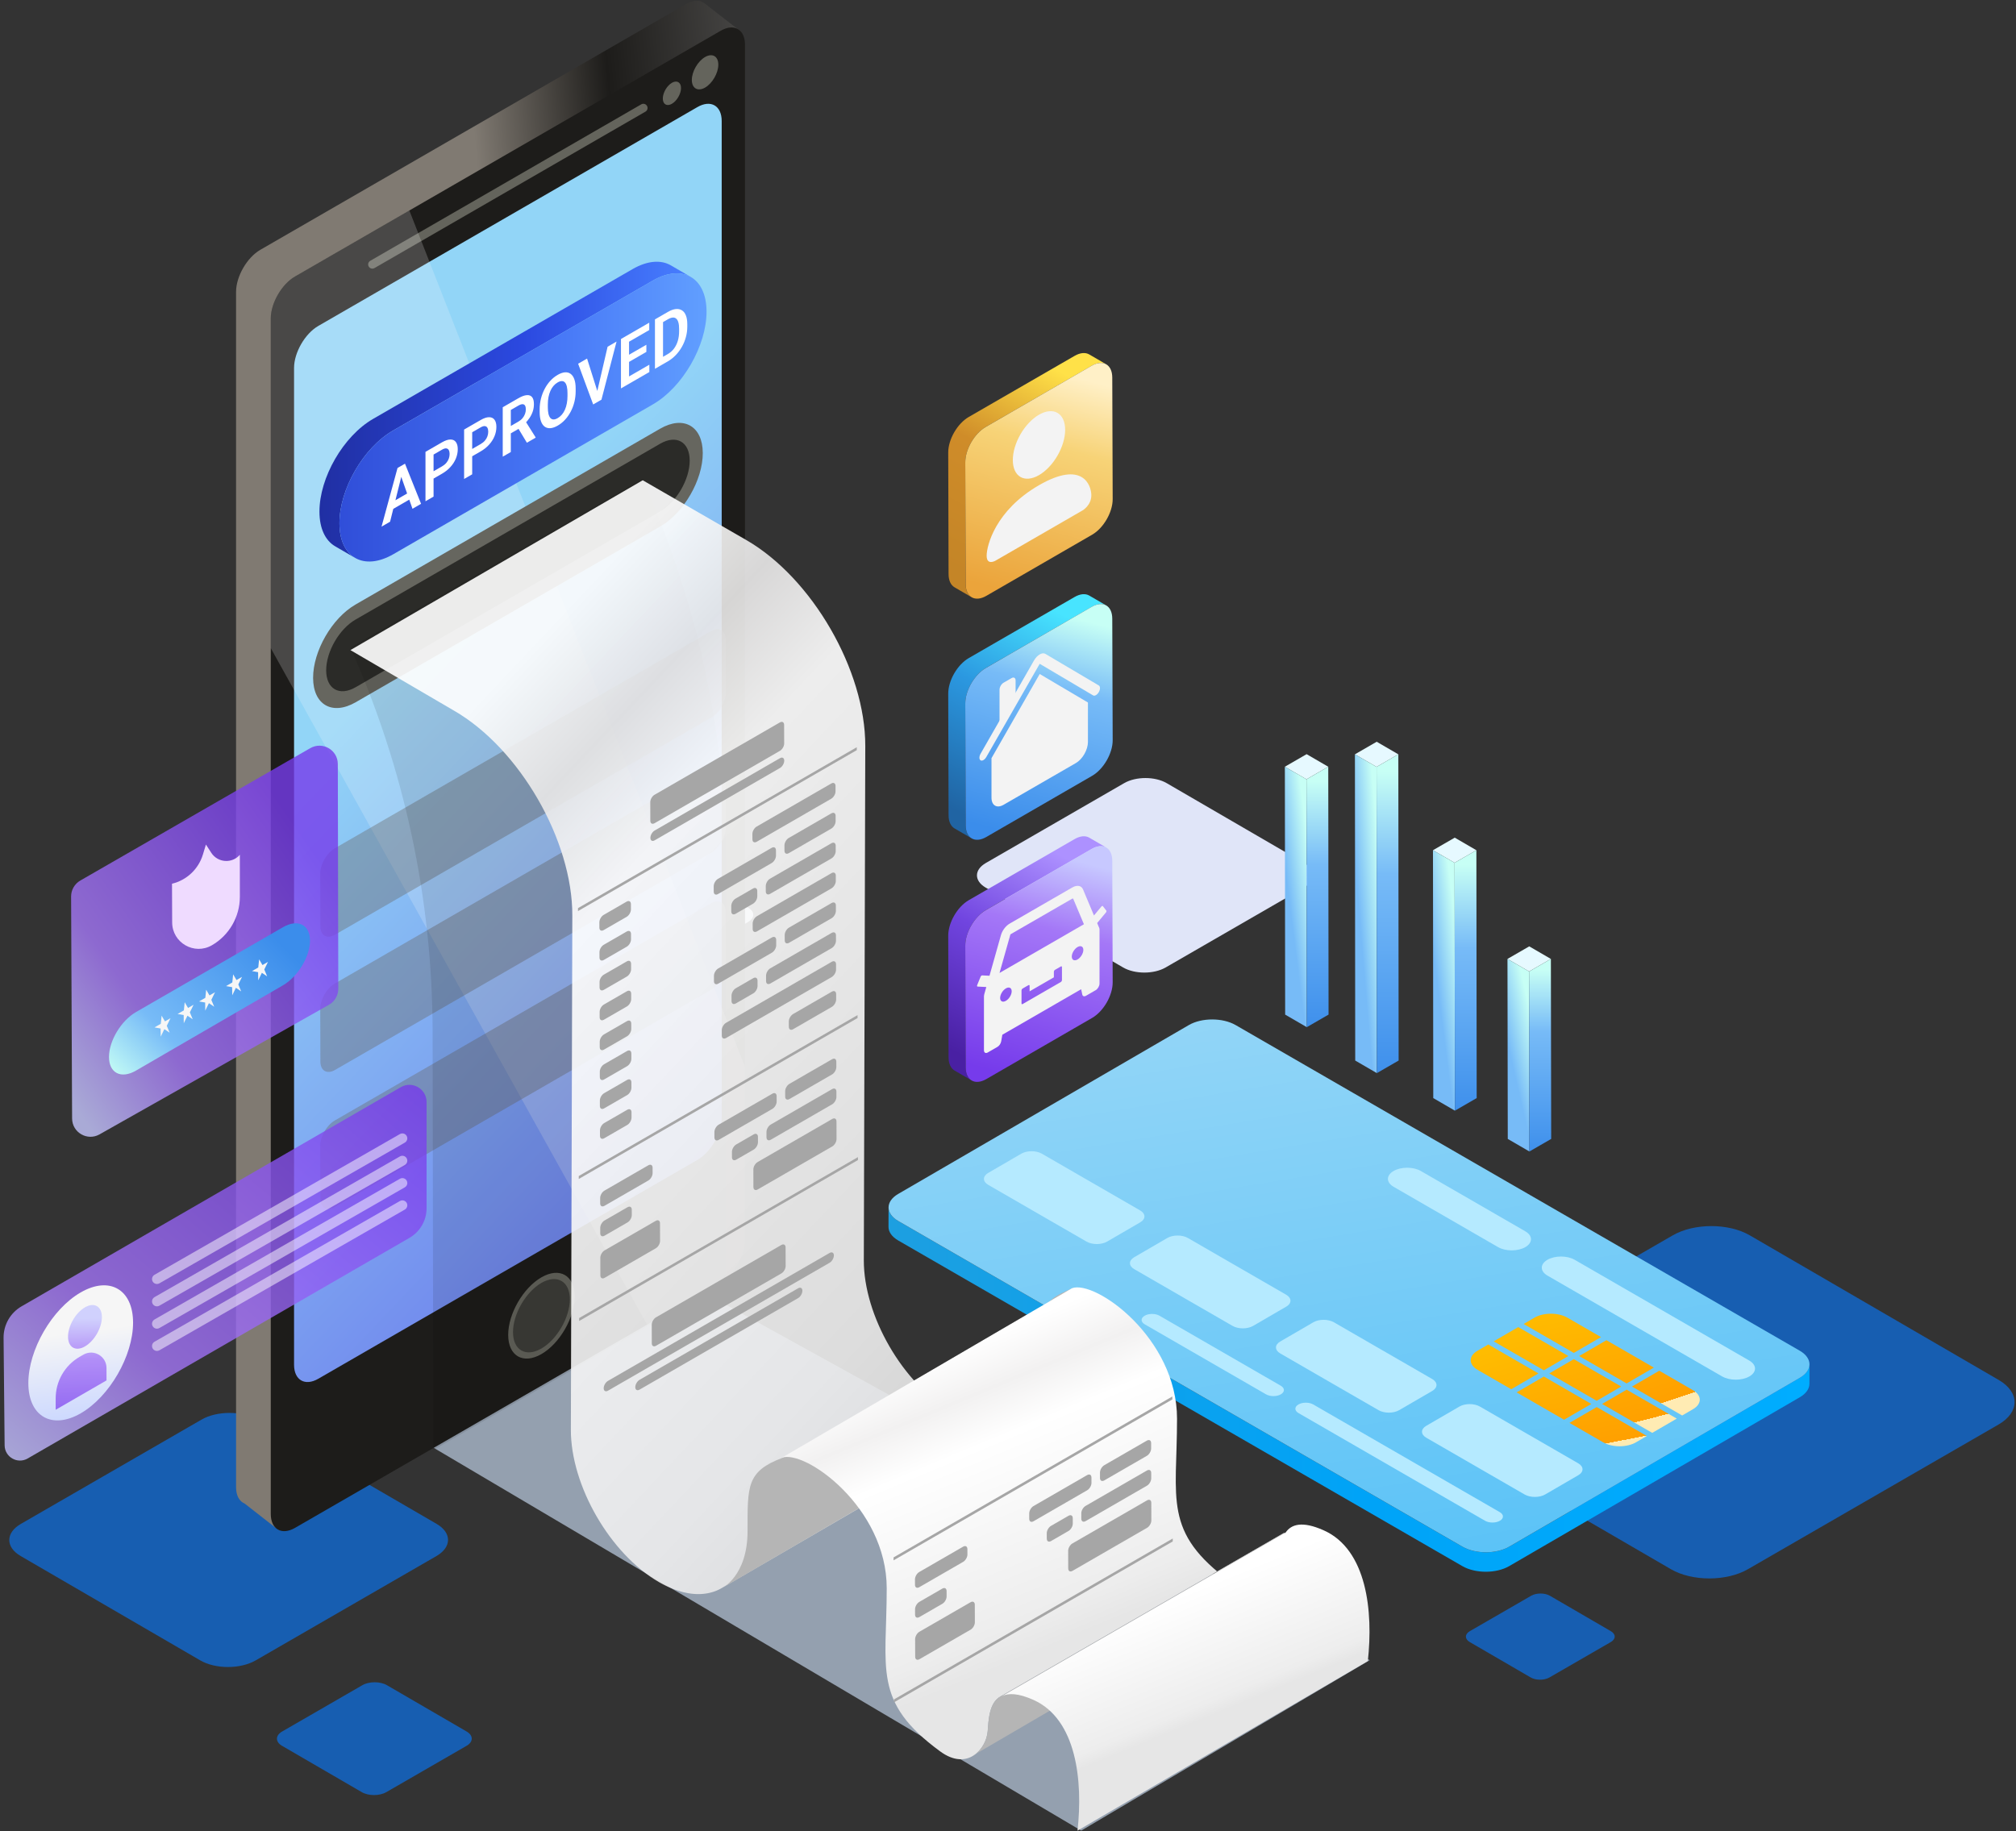 <svg width="503" height="457" viewBox="0 0 503 457" fill="none" xmlns="http://www.w3.org/2000/svg">
<rect x="0" y="0" width="503" height="457" fill="#333333" stroke="none"/>
<path d="M354.847 344.372C349.528 347.443 349.499 352.424 354.786 355.497L416.903 391.595C422.19 394.667 430.787 394.667 436.107 391.595L498.629 355.498C503.951 352.425 503.981 347.445 498.694 344.373L436.577 308.275C431.291 305.203 422.691 305.203 417.37 308.275L354.847 344.372Z" fill="#175EB1"/>
<path d="M5.206 380.288C1.369 382.502 1.349 386.095 5.161 388.31L49.956 414.342C53.769 416.558 59.969 416.557 63.805 414.342L108.893 388.311C112.731 386.095 112.753 382.504 108.94 380.288L64.145 354.256C60.332 352.04 54.131 352.04 50.293 354.256L5.206 380.288Z" fill="#175EB1"/>
<path d="M259.097 310.077C256.129 311.791 256.113 314.571 259.063 316.285L293.724 336.428C296.674 338.142 301.471 338.141 304.439 336.428L339.327 316.285C342.296 314.571 342.313 311.792 339.363 310.077L304.702 289.935C301.752 288.221 296.954 288.221 293.984 289.935L259.097 310.077Z" fill="#E0E5F8"/>
<path d="M366.729 407.055C365.428 407.806 365.421 409.024 366.714 409.775L381.906 418.604C383.199 419.355 385.302 419.355 386.603 418.604L401.894 409.775C403.195 409.024 403.202 407.806 401.909 407.055L386.718 398.226C385.425 397.475 383.322 397.475 382.02 398.226L366.729 407.055Z" fill="#175EB1"/>
<path d="M245.968 215.362C243.031 217.057 243.016 219.808 245.934 221.504L280.228 241.433C283.146 243.129 287.894 243.128 290.83 241.433L325.348 221.504C328.286 219.808 328.303 217.058 325.384 215.362L291.09 195.433C288.172 193.737 283.424 193.737 280.486 195.433L245.968 215.362Z" fill="#E0E5F8"/>
<path d="M70.383 432.103C68.679 433.086 68.67 434.681 70.363 435.664L90.25 447.221C91.943 448.205 94.696 448.204 96.399 447.221L116.416 435.664C118.12 434.681 118.129 433.086 116.437 432.103L96.55 420.546C94.857 419.562 92.104 419.562 90.4 420.546L70.383 432.103Z" fill="#175EB1"/>
<path d="M140.634 226.514C138.931 227.497 138.922 229.092 140.615 230.076L160.502 241.633C162.194 242.616 164.947 242.616 166.65 241.633L186.668 230.076C188.371 229.092 188.381 227.498 186.688 226.514L166.801 214.957C165.109 213.974 162.355 213.974 160.652 214.957L140.634 226.514Z" fill="#E0E5F8"/>
<path d="M449.077 343.826L376.555 385.971C373.343 387.838 368.117 387.838 364.884 385.971L224.135 304.71C222.508 303.771 221.695 302.537 221.699 301.306L221.685 306.163C221.681 307.394 222.494 308.627 224.121 309.566L364.87 390.827C368.103 392.694 373.329 392.694 376.542 390.827L449.063 348.682C450.659 347.755 451.458 346.541 451.462 345.326L451.475 340.469C451.472 341.685 450.673 342.899 449.077 343.826Z" fill="url(#paint0_linear_13_2632)"/>
<path d="M449.039 337.065C452.272 338.932 452.291 341.958 449.077 343.826L376.555 385.971C373.343 387.838 368.116 387.838 364.883 385.971L224.135 304.71C220.902 302.843 220.885 299.816 224.097 297.949L296.618 255.804C299.832 253.937 305.057 253.937 308.29 255.804L449.039 337.065Z" fill="url(#paint1_linear_13_2632)"/>
<path d="M436.464 339.537C438.351 340.627 438.359 342.393 436.485 343.483C434.61 344.572 431.561 344.573 429.674 343.483L386.104 318.329C384.216 317.239 384.208 315.472 386.082 314.383C387.957 313.293 391.006 313.293 392.895 314.383L436.464 339.537Z" fill="#B5EAFF"/>
<path d="M319.565 345.811C320.591 346.402 320.596 347.362 319.579 347.953C318.56 348.545 316.904 348.545 315.878 347.953L285.609 330.477C284.585 329.886 284.58 328.927 285.598 328.335C286.616 327.743 288.272 327.743 289.296 328.335L319.565 345.811Z" fill="#B5EAFF"/>
<path d="M357.339 344.134C358.76 344.954 358.769 346.285 357.356 347.107L349.09 351.91C347.677 352.732 345.379 352.731 343.958 351.91L319.434 337.751C318.013 336.931 318.004 335.6 319.418 334.779L327.683 329.975C329.097 329.154 331.394 329.155 332.815 329.975L357.339 344.134Z" fill="#B5EAFF"/>
<path d="M393.775 365.168C395.196 365.989 395.203 367.319 393.79 368.14L385.524 372.944C384.111 373.765 381.815 373.765 380.394 372.945L355.87 358.786C354.447 357.965 354.44 356.634 355.853 355.813L364.119 351.01C365.532 350.188 367.828 350.188 369.251 351.01L393.775 365.168Z" fill="#B5EAFF"/>
<path d="M374.219 377.365C375.243 377.956 375.248 378.915 374.231 379.506C373.212 380.098 371.556 380.098 370.532 379.507L323.972 352.625C322.948 352.034 322.942 351.074 323.961 350.483C324.979 349.891 326.634 349.891 327.659 350.483L374.219 377.365Z" fill="#B5EAFF"/>
<path d="M320.904 323.098C322.326 323.92 322.334 325.25 320.92 326.071L312.655 330.875C311.242 331.696 308.945 331.696 307.523 330.875L282.999 316.716C281.578 315.895 281.57 314.565 282.984 313.744L291.249 308.94C292.662 308.119 294.959 308.119 296.38 308.939L320.904 323.098Z" fill="#B5EAFF"/>
<path d="M380.564 307.268C382.451 308.357 382.46 310.123 380.585 311.213C378.711 312.302 375.661 312.303 373.774 311.214L347.717 296.169C345.83 295.08 345.821 293.313 347.696 292.224C349.57 291.135 352.62 291.134 354.507 292.223L380.564 307.268Z" fill="#B5EAFF"/>
<path d="M418.361 354.013L412.239 357.57L399.731 350.349L405.853 346.791L418.361 354.013Z" fill="url(#paint2_linear_13_2632)"/>
<path d="M391.314 338.397L385.192 341.955L372.682 334.733L378.804 331.175L391.314 338.397Z" fill="url(#paint3_linear_13_2632)"/>
<path d="M383.852 342.737L377.057 346.685L368.661 341.838C366.388 340.525 366.376 338.4 368.634 337.087L371.342 335.514L383.852 342.737Z" fill="url(#paint4_linear_13_2632)"/>
<path d="M404.502 346.011L398.379 349.569L386.545 342.737L392.667 339.179L404.502 346.011Z" fill="url(#paint5_linear_13_2632)"/>
<path d="M422.387 346.909C424.66 348.221 424.672 350.347 422.415 351.659L419.706 353.233L407.198 346.011L413.993 342.062L422.387 346.909Z" fill="url(#paint6_linear_13_2632)"/>
<path d="M397.037 350.35L390.242 354.298L378.407 347.466L385.202 343.517L397.037 350.35Z" fill="url(#paint7_linear_13_2632)"/>
<path d="M410.896 358.352L408.189 359.925C405.931 361.238 402.261 361.238 399.987 359.925L391.593 355.079L398.388 351.13L410.896 358.352Z" fill="url(#paint8_linear_13_2632)"/>
<path d="M412.639 341.282L405.844 345.231L394.009 338.398L400.804 334.449L412.639 341.282Z" fill="url(#paint9_linear_13_2632)"/>
<path d="M399.457 333.669L392.662 337.617L380.152 330.395L382.861 328.82C385.117 327.509 388.788 327.509 391.061 328.821L399.457 333.669Z" fill="url(#paint10_linear_13_2632)"/>
<path d="M284.474 302.062C285.894 302.883 285.902 304.213 284.489 305.034L276.223 309.838C274.81 310.659 272.514 310.659 271.093 309.839L246.569 295.68C245.146 294.859 245.139 293.528 246.552 292.707L254.817 287.903C256.23 287.082 258.527 287.082 259.949 287.903L284.474 302.062Z" fill="#B5EAFF"/>
<path d="M338.056 188.24L343.454 191.377L348.887 188.24L343.489 185.103L338.056 188.24Z" fill="#E6F9FF"/>
<path d="M338.057 188.241L338.132 264.657L343.53 267.794L343.455 191.378L338.057 188.241Z" fill="url(#paint11_linear_13_2632)"/>
<path d="M343.457 191.378L343.531 267.794L348.964 264.657L348.89 188.241L343.457 191.378Z" fill="url(#paint12_linear_13_2632)"/>
<path d="M357.53 212.172L362.928 215.309L368.361 212.172L362.963 209.036L357.53 212.172Z" fill="#E6F9FF"/>
<path d="M357.532 212.174L357.606 274.028L363.004 277.165L362.93 215.311L357.532 212.174Z" fill="url(#paint13_linear_13_2632)"/>
<path d="M362.931 215.311L363.005 277.165L368.438 274.028L368.364 212.174L362.931 215.311Z" fill="url(#paint14_linear_13_2632)"/>
<path d="M320.572 191.338L325.97 194.475L331.403 191.338L326.005 188.201L320.572 191.338Z" fill="#E6F9FF"/>
<path d="M320.577 191.339L320.651 253.193L326.049 256.33L325.974 194.476L320.577 191.339Z" fill="url(#paint15_linear_13_2632)"/>
<path d="M325.973 194.476L326.048 256.33L331.48 253.193L331.406 191.339L325.973 194.476Z" fill="url(#paint16_linear_13_2632)"/>
<path d="M376.119 239.3L381.517 242.437L386.95 239.3L381.552 236.164L376.119 239.3Z" fill="#E6F9FF"/>
<path d="M376.121 239.302L376.195 284.218L381.593 287.354L381.518 242.439L376.121 239.302Z" fill="url(#paint17_linear_13_2632)"/>
<path d="M381.52 242.439L381.594 287.354L387.027 284.218L386.953 239.302L381.52 242.439Z" fill="url(#paint18_linear_13_2632)"/>
<path d="M107.951 361.153L269.766 456.835L341.741 414.294L173.425 321.348L107.951 361.153Z" fill="#94A0AF"/>
<path d="M64.959 62.336L171.164 1.018C173.041 -0.066 174.726 -0.039 175.839 0.879L184.804 7.835L177.222 32.236V302.816C177.222 306.664 174.496 311.386 171.164 313.309L72.128 370.485L68.778 381.267L61.033 375.206C59.731 374.672 58.9 373.247 58.9 371.126V72.829C58.901 68.981 61.627 64.26 64.959 62.336Z" fill="url(#paint19_linear_13_2632)"/>
<path d="M67.556 79.488V377.781C67.556 381.629 70.277 383.203 73.614 381.279L140.176 342.853L153.125 335.375L161.464 330.562L179.82 319.963C183.15 318.04 185.878 313.318 185.878 309.47V11.17C185.878 7.323 183.15 5.749 179.82 7.673L102.135 52.527L73.614 68.995C70.277 70.918 67.556 75.64 67.556 79.488Z" fill="#1D1C1A"/>
<path d="M174.01 26.722C177.342 24.799 180.068 26.373 180.068 30.22V278.965C180.068 282.812 177.342 287.534 174.01 289.458L79.425 344.064C76.093 345.988 73.367 344.414 73.367 340.566V91.825C73.367 87.977 76.093 83.256 79.425 81.332L174.01 26.722Z" fill="url(#paint20_linear_13_2632)"/>
<path d="M143.383 323.547C143.383 318.28 139.65 316.125 135.089 318.758C130.528 321.39 126.795 327.854 126.795 333.121C126.795 338.389 130.527 340.544 135.089 337.911C139.651 335.278 143.383 328.814 143.383 323.547Z" fill="#64645C"/>
<path d="M142.176 324.244C142.176 319.742 138.986 317.899 135.086 320.15C131.187 322.4 127.996 327.926 127.996 332.429C127.996 336.932 131.187 338.774 135.086 336.523C138.985 334.272 142.176 328.747 142.176 324.244Z" fill="#3D3D39"/>
<path d="M165.378 24.589C165.378 25.746 166.036 26.356 166.944 26.174C167.165 26.13 167.4 26.039 167.645 25.9C168.893 25.18 169.917 23.412 169.917 21.971C169.917 20.531 168.894 19.945 167.645 20.66C167.285 20.872 166.939 21.17 166.637 21.525C165.892 22.384 165.378 23.571 165.378 24.589Z" fill="#64645C"/>
<path d="M179.223 16.137C179.223 14.039 177.737 13.18 175.92 14.229C174.103 15.277 172.616 17.852 172.616 19.95C172.616 22.048 174.103 22.907 175.92 21.858C177.737 20.81 179.223 18.234 179.223 16.137Z" fill="#64645C"/>
<path d="M92.908 67.039C93.086 67.039 93.266 66.993 93.432 66.898L161.044 27.859C161.546 27.57 161.718 26.928 161.428 26.426C161.138 25.924 160.497 25.753 159.995 26.042L92.383 65.081C91.881 65.371 91.709 66.013 91.999 66.514C92.193 66.851 92.545 67.039 92.908 67.039Z" fill="#64645C"/>
<path opacity="0.2" d="M67.557 79.485V161.731L161.463 330.559L179.82 319.961C183.15 318.037 185.878 313.315 185.878 309.468V266.229L102.135 52.525L73.614 68.992C70.278 70.916 67.557 75.638 67.557 79.485Z" fill="url(#paint21_linear_13_2632)"/>
<g opacity="0.4">
<path d="M83.546 211.687C81.529 212.852 79.898 215.675 79.905 217.995L79.942 231.158C79.949 233.477 81.59 234.412 83.608 233.247L177.442 179.072C179.46 177.906 181.09 175.082 181.083 172.764L181.046 159.601C181.039 157.282 179.399 156.347 177.38 157.512L83.546 211.687Z" fill="#686868"/>
</g>
<g opacity="0.4">
<path d="M83.546 245.437C81.529 246.602 79.898 249.425 79.905 251.745L79.942 264.908C79.949 267.226 81.59 268.162 83.608 266.997L177.442 212.822C179.46 211.656 181.09 208.832 181.083 206.514L181.046 193.351C181.039 191.032 179.399 190.097 177.38 191.262L83.546 245.437Z" fill="#686868"/>
</g>
<g opacity="0.4">
<path d="M83.546 279.61C81.529 280.774 79.898 283.598 79.905 285.917L79.942 299.08C79.949 301.398 81.59 302.334 83.608 301.169L177.442 246.994C179.46 245.828 181.09 243.005 181.083 240.687L181.046 227.523C181.039 225.204 179.399 224.269 177.38 225.435L83.546 279.61Z" fill="#686868"/>
</g>
<path d="M88.689 150.872C82.843 154.247 78.102 162.458 78.121 169.177C78.14 175.895 82.912 178.615 88.758 175.239L164.777 131.35C170.623 127.975 175.364 119.762 175.345 113.045C175.326 106.325 170.554 103.607 164.708 106.982L88.689 150.872Z" fill="#66665F"/>
<path d="M88.699 154.62C84.646 156.96 81.369 162.634 81.382 167.293C81.396 171.951 84.694 173.831 88.747 171.49L164.766 127.6C168.82 125.26 172.096 119.585 172.083 114.927C172.07 110.267 168.772 108.39 164.718 110.73L88.699 154.62Z" fill="#2B2B28"/>
<path opacity="0.1" d="M108.109 361.867L181.004 319.785L181.133 216.9C181.172 185.62 174.985 154.645 162.932 125.779L160.309 119.497L87.414 161.578C100.89 191.725 107.882 224.366 107.937 257.388L108.109 361.867Z" fill="black"/>
<path d="M180.048 396.313C180.035 396.321 180.022 396.327 180.009 396.335C179.945 396.371 179.88 396.406 179.816 396.442C179.754 396.476 179.692 396.51 179.629 396.543C179.564 396.577 179.497 396.609 179.431 396.642C179.367 396.674 179.304 396.706 179.24 396.736C179.174 396.767 179.105 396.797 179.037 396.828C178.973 396.856 178.908 396.885 178.843 396.913C178.775 396.942 178.705 396.969 178.635 396.997C178.57 397.023 178.504 397.049 178.438 397.074C178.368 397.1 178.296 397.125 178.226 397.15C178.158 397.173 178.092 397.198 178.024 397.22C177.952 397.243 177.88 397.265 177.808 397.287C177.739 397.308 177.671 397.33 177.602 397.349C177.529 397.37 177.455 397.389 177.382 397.408C177.312 397.427 177.243 397.446 177.172 397.463C177.098 397.481 177.024 397.497 176.949 397.513C176.877 397.529 176.807 397.546 176.735 397.56C176.659 397.576 176.583 397.589 176.507 397.603C176.434 397.616 176.363 397.63 176.29 397.642C176.213 397.654 176.136 397.664 176.058 397.676C175.985 397.686 175.912 397.697 175.838 397.707C175.76 397.716 175.681 397.724 175.603 397.732C175.528 397.74 175.454 397.748 175.379 397.755C175.299 397.762 175.219 397.767 175.139 397.772C175.063 397.777 174.988 397.783 174.912 397.787C174.831 397.791 174.75 397.793 174.668 397.795C174.592 397.797 174.516 397.801 174.439 397.802C174.357 397.803 174.274 397.802 174.192 397.801C174.114 397.801 174.037 397.802 173.959 397.8C173.876 397.798 173.793 397.794 173.71 397.791C173.631 397.788 173.552 397.786 173.472 397.781C173.389 397.777 173.304 397.77 173.22 397.764C173.14 397.758 173.06 397.753 172.98 397.746C172.895 397.738 172.809 397.728 172.723 397.719C172.642 397.711 172.562 397.704 172.481 397.694C172.394 397.683 172.306 397.67 172.219 397.658C172.138 397.647 172.057 397.637 171.976 397.624C171.888 397.611 171.799 397.594 171.71 397.579C171.629 397.565 171.547 397.553 171.466 397.537C171.376 397.521 171.286 397.501 171.196 397.483C171.114 397.466 171.032 397.451 170.949 397.433C170.859 397.414 170.769 397.391 170.679 397.37C170.595 397.351 170.512 397.332 170.428 397.311C170.337 397.289 170.247 397.264 170.156 397.24C170.071 397.217 169.986 397.196 169.901 397.172C169.809 397.146 169.716 397.118 169.624 397.09C169.539 397.065 169.455 397.042 169.369 397.015C169.276 396.986 169.181 396.954 169.087 396.923C169.002 396.896 168.917 396.869 168.832 396.84C168.736 396.807 168.639 396.772 168.542 396.737C168.459 396.707 168.375 396.679 168.291 396.648C168.195 396.612 168.097 396.573 168 396.536C167.915 396.503 167.83 396.472 167.745 396.437C167.647 396.398 167.549 396.356 167.451 396.316C167.366 396.28 167.281 396.246 167.195 396.209C167.096 396.167 166.996 396.121 166.897 396.077C166.812 396.039 166.726 396.002 166.64 395.962C166.536 395.915 166.432 395.864 166.328 395.815C166.246 395.776 166.164 395.738 166.082 395.698C165.971 395.643 165.86 395.586 165.749 395.53C165.673 395.491 165.596 395.454 165.519 395.414C165.397 395.351 165.274 395.284 165.152 395.218C165.086 395.183 165.02 395.149 164.954 395.113C164.764 395.009 164.575 394.902 164.385 394.792C152.241 387.781 142.394 370.725 142.434 356.772L142.797 228.463C142.851 209.703 129.611 186.772 113.285 177.347L87.43 162.232L160.361 119.849L186.217 134.776C202.634 144.255 215.945 167.312 215.891 186.175L215.527 314.484C215.488 328.332 225.262 345.262 237.316 352.221C237.389 352.263 237.461 352.302 237.533 352.343L259.246 339.725C259.246 339.789 259.245 339.851 259.244 339.915L259.41 339.819C259.39 346.773 256.917 351.664 252.939 353.953C252.952 353.946 252.966 353.939 252.978 353.932L180.048 396.313Z" fill="url(#paint22_linear_13_2632)" fill-opacity="0.91"/>
<path d="M181.15 255.243C180.562 255.583 180.088 256.404 180.09 257.08L180.094 258.424C180.095 259.099 180.573 259.371 181.161 259.032L207.538 243.803C208.125 243.464 208.601 242.642 208.598 241.967L208.595 240.622C208.593 239.947 208.115 239.675 207.527 240.015L181.15 255.243Z" fill="#A6A6A6"/>
<path d="M197.873 253.055C197.286 253.394 196.81 254.216 196.813 254.891L196.816 256.235C196.818 256.911 197.296 257.182 197.883 256.844L207.562 251.256C208.15 250.916 208.625 250.095 208.623 249.419L208.619 248.075C208.618 247.4 208.139 247.128 207.551 247.467L197.873 253.055Z" fill="#A6A6A6"/>
<path d="M159.565 344.336C158.977 344.676 158.503 345.498 158.505 346.173C158.507 346.847 158.984 347.121 159.572 346.782L199.138 323.938C199.726 323.599 200.201 322.776 200.199 322.102C200.197 321.426 199.718 321.154 199.131 321.493L159.565 344.336Z" fill="#A6A6A6"/>
<path d="M196.962 270.475C196.375 270.814 195.901 271.636 195.902 272.311L195.906 273.655C195.908 274.331 196.386 274.602 196.973 274.263L207.609 268.122C208.197 267.783 208.672 266.961 208.67 266.286L208.666 264.942C208.664 264.266 208.186 263.995 207.598 264.334L196.962 270.475Z" fill="#A6A6A6"/>
<path d="M183.683 285.606C183.096 285.945 182.621 286.767 182.623 287.442L182.627 288.786C182.629 289.462 183.107 289.733 183.694 289.395L188.055 286.877C188.643 286.537 189.117 285.716 189.115 285.041L189.111 283.697C189.11 283.021 188.632 282.749 188.044 283.088L183.683 285.606Z" fill="#A6A6A6"/>
<path d="M163.673 328.742C163.086 329.081 162.611 329.904 162.613 330.579L162.626 335.223C162.628 335.897 163.106 336.17 163.693 335.831L194.963 317.777C195.551 317.438 196.025 316.615 196.023 315.941L196.01 311.297C196.008 310.622 195.531 310.349 194.943 310.688L163.673 328.742Z" fill="#A6A6A6"/>
<path d="M151.682 344.604C151.094 344.943 150.62 345.765 150.622 346.44C150.624 347.114 151.101 347.387 151.689 347.048L206.997 315.116C207.584 314.778 208.058 313.955 208.057 313.28C208.055 312.605 207.576 312.333 206.989 312.672L151.682 344.604Z" fill="#A6A6A6"/>
<path d="M150.842 312.034C150.255 312.374 149.781 313.195 149.782 313.871L149.795 318.27C149.797 318.944 150.274 319.218 150.862 318.878L163.625 311.509C164.213 311.17 164.688 310.347 164.686 309.673L164.673 305.273C164.671 304.598 164.193 304.326 163.605 304.666L150.842 312.034Z" fill="#A6A6A6"/>
<path d="M144.499 328.918L144.501 329.651L214.061 289.491L214.059 288.758L144.499 328.918Z" fill="#A6A6A6"/>
<path d="M150.821 304.578C150.234 304.918 149.76 305.739 149.761 306.415L149.765 307.759C149.767 308.434 150.244 308.706 150.832 308.367L156.575 305.051C157.163 304.711 157.638 303.89 157.635 303.214L157.632 301.87C157.63 301.195 157.152 300.923 156.565 301.262L150.821 304.578Z" fill="#A6A6A6"/>
<path d="M150.802 297.126C150.215 297.466 149.741 298.287 149.743 298.962L149.746 300.306C149.748 300.982 150.226 301.254 150.813 300.915L161.769 294.589C162.356 294.251 162.831 293.429 162.829 292.753L162.825 291.409C162.823 290.734 162.345 290.462 161.758 290.801L150.802 297.126Z" fill="#A6A6A6"/>
<path d="M189.026 289.99L207.638 279.244C208.226 278.905 208.704 279.177 208.706 279.852L208.719 284.252C208.721 284.926 208.246 285.749 207.658 286.088L189.046 296.834C188.458 297.173 187.981 296.9 187.978 296.226L187.966 291.826C187.963 291.151 188.438 290.33 189.026 289.99Z" fill="#A6A6A6"/>
<path d="M144.4 293.477L144.403 294.211L213.962 254.05L213.96 253.316L144.4 293.477Z" fill="#A6A6A6"/>
<path d="M150.753 280.259C150.166 280.598 149.692 281.42 149.693 282.095L149.697 283.439C149.699 284.115 150.176 284.387 150.764 284.047L156.507 280.731C157.095 280.392 157.569 279.571 157.567 278.895L157.564 277.551C157.562 276.876 157.084 276.604 156.497 276.943L150.753 280.259Z" fill="#A6A6A6"/>
<path d="M188.787 206.272C188.199 206.612 187.725 207.434 187.727 208.109L187.731 209.453C187.733 210.127 188.21 210.401 188.798 210.062L207.411 199.316C207.998 198.976 208.474 198.153 208.471 197.479L208.468 196.135C208.466 195.459 207.988 195.187 207.4 195.526L188.787 206.272Z" fill="#A6A6A6"/>
<path d="M192.301 280.632C191.714 280.971 191.238 281.793 191.241 282.468L191.244 283.812C191.246 284.488 191.724 284.759 192.311 284.421L207.627 275.578C208.215 275.239 208.69 274.417 208.688 273.741L208.684 272.397C208.683 271.722 208.204 271.45 207.616 271.79L192.301 280.632Z" fill="#A6A6A6"/>
<path d="M179.307 280.666C178.72 281.006 178.246 281.827 178.247 282.502L178.251 283.846C178.253 284.522 178.73 284.794 179.318 284.455L192.719 276.717C193.307 276.378 193.781 275.556 193.779 274.881L193.776 273.537C193.774 272.861 193.296 272.589 192.709 272.929L179.307 280.666Z" fill="#A6A6A6"/>
<path d="M150.713 265.593C150.125 265.933 149.651 266.755 149.653 267.429L149.657 268.774C149.659 269.449 150.136 269.722 150.724 269.383L156.467 266.066C157.055 265.727 157.529 264.904 157.527 264.23L157.523 262.885C157.522 262.211 157.044 261.938 156.456 262.277L150.713 265.593Z" fill="#A6A6A6"/>
<path d="M150.729 272.805C150.141 273.144 149.667 273.966 149.669 274.641L149.672 275.985C149.674 276.661 150.152 276.933 150.739 276.593L156.483 273.277C157.07 272.938 157.545 272.116 157.543 271.441L157.539 270.097C157.537 269.421 157.06 269.15 156.472 269.489L150.729 272.805Z" fill="#A6A6A6"/>
<path d="M192.192 241.645C191.605 241.984 191.13 242.807 191.132 243.481L191.136 244.827C191.138 245.501 191.616 245.774 192.203 245.435L207.519 236.592C208.107 236.253 208.582 235.43 208.58 234.756L208.576 233.411C208.575 232.737 208.096 232.464 207.508 232.803L192.192 241.645Z" fill="#A6A6A6"/>
<path d="M196.851 231.49C196.264 231.828 195.788 232.65 195.791 233.326L195.794 234.67C195.796 235.345 196.275 235.617 196.861 235.278L207.497 229.137C208.085 228.798 208.56 227.976 208.558 227.301L208.554 225.956C208.553 225.281 208.074 225.009 207.486 225.349L196.851 231.49Z" fill="#A6A6A6"/>
<path d="M183.578 246.62C182.991 246.959 182.516 247.782 182.518 248.456L182.521 249.802C182.523 250.476 183.002 250.749 183.589 250.41L187.95 247.892C188.538 247.553 189.011 246.73 189.01 246.056L189.006 244.711C189.004 244.037 188.527 243.764 187.939 244.103L183.578 246.62Z" fill="#A6A6A6"/>
<path d="M188.852 228.637C188.264 228.977 187.79 229.798 187.792 230.473L187.796 231.817C187.798 232.493 188.275 232.765 188.863 232.426L207.476 221.68C208.063 221.34 208.539 220.518 208.536 219.843L208.533 218.499C208.531 217.823 208.053 217.552 207.465 217.891L188.852 228.637Z" fill="#A6A6A6"/>
<path d="M179.193 241.681C178.605 242.02 178.131 242.842 178.133 243.517L178.137 244.861C178.138 245.537 178.616 245.808 179.204 245.469L192.605 237.732C193.193 237.392 193.667 236.571 193.665 235.896L193.661 234.552C193.659 233.876 193.182 233.604 192.594 233.943L179.193 241.681Z" fill="#A6A6A6"/>
<path d="M196.786 209.12C196.199 209.459 195.724 210.281 195.726 210.956L195.729 212.301C195.731 212.975 196.21 213.248 196.797 212.909L207.432 206.769C208.02 206.429 208.495 205.606 208.493 204.932L208.49 203.587C208.488 202.912 208.009 202.64 207.421 202.979L196.786 209.12Z" fill="#A6A6A6"/>
<path d="M183.513 224.253C182.926 224.592 182.451 225.413 182.453 226.089L182.457 227.433C182.458 228.108 182.937 228.38 183.524 228.041L187.885 225.523C188.473 225.184 188.947 224.363 188.945 223.687L188.941 222.343C188.939 221.668 188.462 221.396 187.874 221.735L183.513 224.253Z" fill="#A6A6A6"/>
<path d="M179.134 219.316C178.546 219.655 178.072 220.477 178.074 221.152L178.078 222.497C178.08 223.172 178.557 223.445 179.145 223.106L192.546 215.368C193.134 215.029 193.608 214.206 193.606 213.532L193.602 212.187C193.601 211.512 193.123 211.239 192.535 211.578L179.134 219.316Z" fill="#A6A6A6"/>
<path d="M150.691 258.138C150.104 258.477 149.63 259.298 149.632 259.974L149.635 261.318C149.637 261.993 150.115 262.265 150.702 261.926L156.446 258.61C157.033 258.27 157.508 257.449 157.505 256.774L157.502 255.429C157.5 254.754 157.023 254.482 156.435 254.821L150.691 258.138Z" fill="#A6A6A6"/>
<path d="M150.67 250.682C150.082 251.022 149.608 251.843 149.61 252.519L149.614 253.863C149.615 254.538 150.093 254.81 150.681 254.471L156.424 251.155C157.012 250.816 157.486 249.994 157.484 249.319L157.48 247.975C157.478 247.299 157.001 247.027 156.413 247.367L150.67 250.682Z" fill="#A6A6A6"/>
<path d="M150.648 243.227C150.06 243.566 149.586 244.388 149.588 245.063L149.591 246.407C149.593 247.083 150.071 247.354 150.658 247.015L156.402 243.699C156.99 243.36 157.464 242.538 157.462 241.863L157.458 240.519C157.457 239.843 156.979 239.571 156.391 239.911L150.648 243.227Z" fill="#A6A6A6"/>
<path d="M150.629 235.773C150.042 236.112 149.568 236.934 149.57 237.609L149.573 238.954C149.575 239.628 150.053 239.901 150.64 239.562L156.384 236.246C156.971 235.907 157.446 235.084 157.443 234.41L157.44 233.064C157.438 232.39 156.961 232.117 156.373 232.456L150.629 235.773Z" fill="#A6A6A6"/>
<path d="M150.604 228.317C150.016 228.656 149.543 229.478 149.544 230.154L149.548 231.498C149.55 232.172 150.027 232.445 150.615 232.106L156.359 228.79C156.947 228.45 157.421 227.628 157.419 226.953L157.415 225.609C157.413 224.934 156.936 224.661 156.348 225L150.604 228.317Z" fill="#A6A6A6"/>
<path d="M192.124 219.278L207.44 210.435C208.028 210.096 208.506 210.367 208.508 211.043L208.512 212.387C208.514 213.062 208.039 213.884 207.451 214.224L192.135 223.066C191.548 223.405 191.07 223.133 191.068 222.458L191.064 221.114C191.062 220.438 191.537 219.617 192.124 219.278Z" fill="#A6A6A6"/>
<path d="M163.333 207.26C162.746 207.599 162.271 208.421 162.273 209.096C162.275 209.771 162.753 210.043 163.34 209.704L194.61 191.65C195.198 191.311 195.673 190.49 195.67 189.814C195.668 189.139 195.191 188.867 194.603 189.206L163.333 207.26Z" fill="#A6A6A6"/>
<path d="M163.304 198.339C162.718 198.677 162.243 199.499 162.245 200.175L162.258 204.819C162.259 205.494 162.738 205.766 163.325 205.427L194.595 187.373C195.183 187.034 195.657 186.212 195.655 185.537L195.642 180.893C195.64 180.217 195.162 179.945 194.575 180.285L163.304 198.339Z" fill="#A6A6A6"/>
<path d="M144.208 226.626L144.21 227.358L213.77 187.198L213.768 186.465L144.208 226.626Z" fill="#A6A6A6"/>
<path d="M252.514 354.045C252.514 354.045 258.953 351.055 258.953 339.788C258.953 328.52 258.679 324.857 267.698 321.475L195.263 363.786C186.245 367.168 186.518 370.831 186.518 382.099C186.518 393.367 180.079 396.356 180.079 396.356L252.514 354.045Z" fill="#B5B5B5"/>
<path d="M320.534 382.443C319.13 384.486 319.031 387.657 318.862 389.764C318.525 393.979 313.912 399.807 307.013 394.748C290.089 382.336 293.676 374.282 293.676 354.046C293.676 333.81 273.21 319.323 267.469 321.477L195.034 363.788C200.776 361.635 221.241 376.122 221.241 396.357C221.241 416.593 217.654 424.648 234.578 437.059C241.477 442.118 246.09 436.29 246.428 432.076C246.648 429.332 246.749 424.787 249.764 423.273L320.534 382.443Z" fill="url(#paint23_linear_13_2632)"/>
<path d="M314.026 396.474L242.812 438.072L242.844 438.123C244.973 436.791 246.255 434.225 246.427 432.077C246.647 429.334 246.748 424.788 249.764 423.275L320.534 382.444C319.13 384.487 319.031 387.658 318.862 389.765C318.661 392.282 316.935 395.373 314.109 396.379L314.026 396.474Z" fill="#B5B5B5"/>
<path d="M249.996 423.275C251.613 422.463 254.07 422.524 257.833 424.203C268.612 429.012 270.222 444.419 268.842 456.837L341.277 414.525C342.657 402.108 341.047 386.701 330.268 381.892C324.878 379.487 322.169 380.402 320.765 382.445L249.996 423.275Z" fill="url(#paint24_linear_13_2632)"/>
<path d="M275.508 365.649C274.921 365.988 274.446 366.809 274.448 367.485L274.452 368.829C274.454 369.504 274.932 369.776 275.519 369.437L286.155 363.296C286.742 362.957 287.218 362.135 287.215 361.46L287.212 360.116C287.21 359.44 286.732 359.169 286.144 359.508L275.508 365.649Z" fill="#A6A6A6"/>
<path d="M262.232 380.78C261.645 381.119 261.17 381.941 261.172 382.616L261.176 383.96C261.177 384.636 261.656 384.907 262.243 384.568L266.604 382.051C267.192 381.711 267.666 380.89 267.664 380.214L267.66 378.87C267.658 378.195 267.181 377.923 266.593 378.262L262.232 380.78Z" fill="#A6A6A6"/>
<path d="M229.388 407.208C228.8 407.548 228.326 408.369 228.328 409.044L228.341 413.444C228.343 414.118 228.82 414.391 229.408 414.052L242.171 406.683C242.759 406.344 243.234 405.521 243.232 404.847L243.219 400.447C243.217 399.772 242.739 399.5 242.151 399.839L229.388 407.208Z" fill="#A6A6A6"/>
<path d="M223.045 424.092L223.047 424.825L292.607 384.664L292.605 383.932L223.045 424.092Z" fill="#A6A6A6"/>
<path d="M229.367 399.754C228.779 400.094 228.306 400.915 228.307 401.59L228.311 402.934C228.313 403.61 228.79 403.882 229.378 403.543L235.121 400.226C235.709 399.887 236.184 399.066 236.181 398.39L236.178 397.046C236.176 396.371 235.698 396.099 235.111 396.438L229.367 399.754Z" fill="#A6A6A6"/>
<path d="M229.348 392.297C228.761 392.636 228.287 393.458 228.288 394.133L228.292 395.477C228.294 396.153 228.771 396.425 229.359 396.085L240.315 389.76C240.902 389.421 241.377 388.6 241.375 387.924L241.371 386.58C241.369 385.905 240.891 385.633 240.304 385.972L229.348 392.297Z" fill="#A6A6A6"/>
<path d="M267.572 385.164L286.184 374.418C286.772 374.079 287.25 374.35 287.252 375.026L287.265 379.425C287.267 380.099 286.792 380.923 286.204 381.262L267.592 392.008C267.004 392.347 266.527 392.074 266.524 391.4L266.512 387C266.51 386.325 266.984 385.503 267.572 385.164Z" fill="#A6A6A6"/>
<path d="M222.946 388.649L222.948 389.383L292.508 349.222L292.506 348.489L222.946 388.649Z" fill="#A6A6A6"/>
<path d="M270.847 375.807C270.26 376.145 269.784 376.967 269.787 377.643L269.79 378.987C269.792 379.662 270.271 379.934 270.857 379.595L286.173 370.752C286.761 370.413 287.236 369.591 287.234 368.916L287.231 367.572C287.229 366.896 286.75 366.625 286.162 366.964L270.847 375.807Z" fill="#A6A6A6"/>
<path d="M257.853 375.842C257.265 376.181 256.792 377.003 256.793 377.678L256.797 379.022C256.799 379.698 257.276 379.97 257.864 379.63L271.265 371.893C271.853 371.554 272.327 370.732 272.325 370.057L272.322 368.713C272.32 368.037 271.842 367.765 271.254 368.105L257.853 375.842Z" fill="#A6A6A6"/>
<path d="M93.086 104.537L157.83 67.157C161.561 65.003 164.941 64.803 167.382 66.221L172.368 69.119C169.927 67.7 166.547 67.901 162.816 70.055L98.072 107.435C90.658 111.715 84.666 122.093 84.691 130.613C84.703 134.845 86.197 137.823 88.607 139.224L83.621 136.326C81.211 134.925 79.716 131.947 79.704 127.715C79.68 119.195 85.672 108.818 93.086 104.537Z" fill="url(#paint25_linear_13_2632)"/>
<path d="M98.074 107.436C90.659 111.716 84.668 122.094 84.692 130.614C84.716 139.134 90.747 142.57 98.162 138.289L162.905 100.909C170.32 96.629 176.31 86.252 176.286 77.732C176.262 69.212 170.233 65.774 162.818 70.055L98.074 107.436Z" fill="url(#paint26_linear_13_2632)"/>
<path d="M241.71 104.053L268.114 88.808C269.543 87.983 270.837 87.907 271.772 88.45L276.03 90.925C275.095 90.382 273.801 90.458 272.372 91.283L245.968 106.527C243.129 108.166 240.834 112.14 240.844 115.402L240.93 145.743C240.934 147.364 241.507 148.504 242.429 149.04L238.172 146.566C237.249 146.03 236.677 144.889 236.672 143.269L236.586 112.928C236.577 109.666 238.871 105.692 241.71 104.053Z" fill="url(#paint27_linear_13_2632)"/>
<path d="M245.96 106.535C243.122 108.176 240.83 112.151 240.84 115.413L240.943 145.754C240.954 149.016 243.264 150.33 246.102 148.69L272.498 133.431C275.337 131.79 277.628 127.815 277.618 124.553L277.515 94.212C277.504 90.95 275.194 89.636 272.356 91.276L245.96 106.535Z" fill="url(#paint28_linear_13_2632)"/>
<path d="M241.71 164.225L268.114 148.98C269.543 148.155 270.837 148.079 271.772 148.622L276.03 151.097C275.095 150.554 273.801 150.63 272.372 151.454L245.968 166.699C243.129 168.338 240.834 172.312 240.844 175.574L240.93 205.915C240.934 207.536 241.507 208.676 242.429 209.212L238.172 206.738C237.249 206.201 236.677 205.061 236.672 203.44L236.586 173.1C236.577 169.838 238.871 165.864 241.71 164.225Z" fill="url(#paint29_linear_13_2632)"/>
<path d="M245.96 166.707C243.122 168.347 240.83 172.323 240.84 175.585L240.943 205.926C240.954 209.188 243.264 210.502 246.102 208.862L272.498 193.603C275.337 191.962 277.628 187.987 277.618 184.725L277.515 154.384C277.504 151.122 275.194 149.807 272.356 151.448L245.96 166.707Z" fill="url(#paint30_linear_13_2632)"/>
<path d="M241.71 224.64L268.114 209.396C269.543 208.571 270.837 208.494 271.772 209.038L276.03 211.512C275.095 210.969 273.801 211.045 272.372 211.87L245.968 227.115C243.129 228.754 240.834 232.728 240.844 235.99L240.93 266.33C240.934 267.951 241.507 269.091 242.429 269.628L238.172 267.153C237.249 266.617 236.677 265.477 236.672 263.856L236.586 233.515C236.577 230.253 238.871 226.279 241.71 224.64Z" fill="url(#paint31_linear_13_2632)"/>
<path d="M245.96 227.123C243.122 228.763 240.83 232.739 240.84 236.001L240.943 266.342C240.954 269.604 243.264 270.918 246.102 269.278L272.498 254.019C275.337 252.378 277.628 248.403 277.618 245.141L277.515 214.8C277.504 211.538 275.194 210.223 272.356 211.863L245.96 227.123Z" fill="url(#paint32_linear_13_2632)"/>
<path opacity="0.8" d="M77.415 186.702L20.039 219.739C18.612 220.561 17.735 222.086 17.742 223.733L17.989 279.114C18.005 282.615 21.78 284.808 24.828 283.086L82.074 250.745C83.516 249.93 84.407 248.4 84.404 246.744L84.286 190.666C84.279 187.143 80.468 184.945 77.415 186.702Z" fill="url(#paint33_linear_13_2632)"/>
<path d="M77.347 234.731C77.347 230.75 74.313 229.243 70.606 231.384L33.933 252.557C30.226 254.697 27.192 259.74 27.192 263.764C27.192 267.787 30.222 269.321 33.924 267.172L70.615 245.877C74.317 243.728 77.347 238.713 77.347 234.731Z" fill="url(#paint34_linear_13_2632)"/>
<path d="M66.87 240.031L65.486 240.829L64.653 239.401L64.44 241.434L62.879 242.335L64.398 242.606L64.424 244.641L65.338 242.764L66.657 243.655L65.941 241.929L66.87 240.031Z" fill="url(#paint35_linear_13_2632)"/>
<path d="M60.389 243.774L59.005 244.573L58.172 243.145L57.959 245.178L56.397 246.079L57.917 246.35L57.944 248.384L58.856 246.508L60.176 247.399L59.46 245.673L60.389 243.774Z" fill="url(#paint36_linear_13_2632)"/>
<path d="M53.657 247.606L52.273 248.405L51.44 246.976L51.227 249.009L49.665 249.91L51.185 250.181L51.211 252.216L52.125 250.339L53.444 251.231L52.728 249.504L53.657 247.606Z" fill="url(#paint37_linear_13_2632)"/>
<path d="M48.3 250.736L46.916 251.535L46.083 250.106L45.87 252.14L44.308 253.041L45.828 253.311L45.854 255.346L46.767 253.469L48.087 254.361L47.371 252.634L48.3 250.736Z" fill="url(#paint38_linear_13_2632)"/>
<path d="M42.543 254.087L41.159 254.886L40.326 253.457L40.113 255.49L38.551 256.391L40.071 256.662L40.098 258.697L41.011 256.82L42.33 257.712L41.614 255.985L42.543 254.087Z" fill="url(#paint39_linear_13_2632)"/>
<path d="M52.863 235.894C57.183 233.4 59.844 228.79 59.844 223.801V213.31C57.897 215.563 54.333 215.317 52.714 212.817L51.38 210.756L50.62 213.264C49.522 216.881 46.591 219.647 42.916 220.533L42.956 230.192C42.969 235.269 48.466 238.433 52.863 235.894Z" fill="#EFDBFF"/>
<path opacity="0.8" d="M5.389 325.988L100.007 271.3C102.862 269.651 106.431 271.712 106.431 275.009V301.517C106.431 304.565 104.805 307.381 102.165 308.905L6.899 363.966C4.361 365.432 1.184 363.618 1.155 360.687L0.894 333.861C0.863 330.618 2.58 327.61 5.389 325.988Z" fill="url(#paint40_linear_13_2632)"/>
<path d="M7.072 345.152C7.072 336.855 12.951 326.671 20.137 322.522C27.323 318.373 33.202 321.767 33.202 330.065C33.202 338.363 27.323 348.547 20.137 352.696C12.951 356.844 7.072 353.45 7.072 345.152Z" fill="url(#paint41_linear_13_2632)"/>
<path opacity="0.8" d="M16.972 333.558C16.972 330.875 18.874 327.581 21.198 326.239C23.523 324.897 25.424 325.995 25.424 328.678C25.424 331.362 23.523 334.656 21.198 335.998C18.874 337.34 16.972 336.242 16.972 333.558Z" fill="url(#paint42_linear_13_2632)"/>
<path opacity="0.8" d="M13.895 351.804L26.572 344.484V341.392C26.572 338.429 23.365 336.577 20.798 338.058L19.864 338.597C16.17 340.73 13.894 344.672 13.894 348.938V351.804H13.895Z" fill="url(#paint43_linear_13_2632)"/>
<path opacity="0.5" d="M99.785 283.003L38.547 318.122C38.165 318.341 37.929 318.749 37.929 319.189C37.929 320.135 38.951 320.727 39.771 320.257L101.009 285.138C101.391 284.919 101.627 284.512 101.627 284.071V284.07C101.627 283.125 100.605 282.533 99.785 283.003Z" fill="url(#paint44_linear_13_2632)"/>
<path opacity="0.5" d="M99.785 288.582L38.547 323.701C38.165 323.92 37.929 324.327 37.929 324.768C37.929 325.713 38.951 326.305 39.771 325.835L101.009 290.717C101.391 290.498 101.627 290.091 101.627 289.65V289.648C101.627 288.704 100.605 288.112 99.785 288.582Z" fill="url(#paint45_linear_13_2632)"/>
<path opacity="0.5" d="M99.785 294.158L38.547 329.277C38.165 329.496 37.929 329.903 37.929 330.344C37.929 331.289 38.951 331.882 39.771 331.411L101.009 296.293C101.391 296.074 101.627 295.667 101.627 295.226V295.225C101.627 294.28 100.605 293.688 99.785 294.158Z" fill="url(#paint46_linear_13_2632)"/>
<path opacity="0.5" d="M99.785 299.712L38.547 334.831C38.165 335.05 37.929 335.457 37.929 335.898C37.929 336.843 38.951 337.435 39.771 336.965L101.009 301.847C101.391 301.628 101.627 301.221 101.627 300.78V300.778C101.627 299.834 100.605 299.241 99.785 299.712Z" fill="url(#paint47_linear_13_2632)"/>
<path d="M243.807 245.843L244.661 243.745C244.7 243.652 244.763 243.564 244.836 243.5C244.91 243.437 244.988 243.403 245.054 243.405L246.882 243.498L249.704 233.485C249.853 232.899 250.146 232.293 250.54 231.756C250.935 231.219 251.41 230.778 251.899 230.496L267.516 221.48C268.766 220.758 269.876 220.985 270.262 222.046L272.951 228.451L274.782 226.246C274.848 226.167 274.926 226.111 274.999 226.089C275.073 226.068 275.136 226.083 275.174 226.132L276.029 227.24C276.108 227.342 276.061 227.555 275.924 227.719L273.747 230.341L274.27 231.591C274.313 231.69 274.335 231.809 274.335 231.941L274.335 245.443C274.335 246.052 273.909 246.79 273.387 247.092L270.95 248.499C270.507 248.754 270.121 248.617 270.028 248.167L269.75 246.865L250.086 258.218L249.808 259.84C249.711 260.4 249.329 260.982 248.886 261.238L246.449 262.644C245.927 262.946 245.501 262.699 245.501 262.09L245.501 248.588C245.501 248.456 245.523 248.312 245.566 248.163L246.089 246.31L243.915 246.2C243.85 246.197 243.802 246.158 243.782 246.091C243.762 246.024 243.771 245.935 243.807 245.843ZM268.856 239.431C269.653 238.972 270.298 237.905 270.298 237.048C270.298 236.191 269.653 235.869 268.856 236.329C268.06 236.789 267.415 237.856 267.415 238.713C267.415 239.57 268.06 239.891 268.856 239.431ZM254.872 250.414C254.872 250.584 255.002 250.649 255.16 250.557L264.675 245.064C264.834 244.972 264.964 244.758 264.964 244.587L264.964 241.33C264.964 241.159 264.834 241.094 264.675 241.186L263.234 242.018C263.075 242.11 262.945 242.324 262.945 242.495L262.945 243.891L256.89 247.387L256.89 245.991C256.89 245.82 256.761 245.756 256.602 245.847L255.16 246.68C255.002 246.771 254.872 246.986 254.872 247.156L254.872 250.414ZM250.98 249.753C251.776 249.293 252.421 248.226 252.421 247.369C252.421 246.512 251.776 246.19 250.98 246.65C250.183 247.11 249.538 248.177 249.538 249.034C249.538 249.891 250.183 250.212 250.98 249.753ZM270.442 230.644L267.822 224.405L267.804 224.365L267.789 224.323C267.75 224.218 267.642 224.195 267.516 224.268L252.104 233.166L249.387 242.8L270.442 230.644Z" fill="#F3F3F3"/>
<path fill-rule="evenodd" clip-rule="evenodd" d="M259.412 168.193L247.38 189.202L247.38 199.062C247.38 199.994 247.697 200.705 248.261 201.039C248.825 201.372 249.59 201.301 250.388 200.84L268.435 190.421C269.233 189.96 269.998 189.148 270.562 188.163C271.126 187.178 271.443 186.101 271.443 185.169L271.443 175.309L259.412 168.193ZM249.385 172.123L249.385 180.326L253.396 173.323L253.396 169.808C253.396 169.497 253.29 169.26 253.102 169.149C252.914 169.037 252.659 169.061 252.393 169.215L250.388 170.372C250.122 170.526 249.867 170.797 249.679 171.125C249.491 171.453 249.385 171.812 249.385 172.123Z" fill="#F3F3F3"/>
<path fill-rule="evenodd" clip-rule="evenodd" d="M260.829 163.173C260.452 162.951 259.943 162.998 259.411 163.305C258.879 163.612 258.369 164.154 257.993 164.81L244.664 188.082C244.476 188.41 244.37 188.77 244.37 189.081C244.37 189.392 244.476 189.63 244.664 189.741C244.852 189.852 245.108 189.829 245.374 189.675C245.64 189.521 245.896 189.25 246.084 188.921L259.411 165.648L272.738 173.533C272.926 173.644 273.181 173.62 273.448 173.467C273.714 173.313 273.969 173.042 274.157 172.713C274.346 172.384 274.451 172.025 274.451 171.714C274.451 171.402 274.346 171.165 274.157 171.054L260.829 163.173Z" fill="#F3F3F3"/>
<path d="M270.114 127.367C270.114 127.367 272.291 126.111 272.291 123.597C272.291 121.084 270.114 114.802 259.232 121.084C248.35 127.367 246.174 136.163 246.174 138.676C246.174 141.189 248.35 139.933 248.35 139.933L270.114 127.367ZM259.232 118.571C257.501 119.571 255.84 119.735 254.615 119.029C253.391 118.322 252.703 116.801 252.703 114.802C252.703 112.802 253.391 110.487 254.615 108.366C255.84 106.245 257.501 104.492 259.232 103.492C260.964 102.493 262.625 102.328 263.849 103.035C265.074 103.742 265.762 105.263 265.762 107.262C265.762 109.262 265.074 111.577 263.849 113.697C262.625 115.818 260.964 117.571 259.232 118.571Z" fill="#F3F3F3"/>
<path d="M100.372 117.974L97.328 130.191L95.194 131.423L99.184 116.788L100.548 116L100.372 117.974ZM102.917 126.964L99.859 118.27L99.675 116.504L101.047 115.712L105.059 125.727L102.917 126.964ZM102.778 122.462L102.778 124.3L97.05 127.607L97.05 125.77L102.778 122.462ZM110.267 118.224L107.516 119.812L107.516 117.982L110.267 116.394C110.716 116.134 111.081 115.839 111.359 115.509C111.643 115.17 111.851 114.813 111.983 114.438C112.115 114.057 112.181 113.671 112.181 113.282C112.181 112.903 112.115 112.589 111.983 112.337C111.851 112.086 111.643 111.941 111.359 111.901C111.081 111.859 110.716 111.968 110.267 112.227L108.176 113.434L108.176 123.928L106.159 125.092L106.159 112.761L110.267 110.389C111.098 109.91 111.807 109.672 112.394 109.678C112.985 109.675 113.435 109.887 113.743 110.313C114.056 110.731 114.213 111.324 114.213 112.092C114.213 112.888 114.056 113.664 113.743 114.421C113.435 115.175 112.985 115.878 112.394 116.53C111.807 117.179 111.098 117.744 110.267 118.224ZM119.904 112.659L117.154 114.247L117.154 112.418L119.904 110.83C120.354 110.57 120.718 110.275 120.997 109.945C121.281 109.606 121.488 109.249 121.62 108.873C121.752 108.492 121.818 108.107 121.818 107.717C121.818 107.339 121.752 107.024 121.62 106.773C121.488 106.522 121.281 106.376 120.997 106.337C120.718 106.295 120.354 106.403 119.904 106.663L117.814 107.87L117.814 118.363L115.797 119.528L115.797 107.197L119.904 104.825C120.735 104.345 121.444 104.108 122.031 104.114C122.623 104.111 123.073 104.323 123.381 104.749C123.694 105.167 123.85 105.76 123.85 106.528C123.85 107.324 123.694 108.1 123.381 108.857C123.073 109.61 122.623 110.313 122.031 110.965C121.444 111.615 120.735 112.179 119.904 112.659ZM125.434 101.632L129.314 99.392C130.126 98.924 130.823 98.662 131.405 98.609C131.987 98.555 132.434 98.715 132.747 99.087C133.06 99.46 133.216 100.05 133.216 100.857C133.216 101.495 133.119 102.105 132.923 102.687C132.727 103.268 132.451 103.82 132.094 104.342C131.742 104.862 131.327 105.35 130.847 105.808L130.217 106.544L126.791 108.522L126.777 106.693L129.336 105.215C129.752 104.975 130.097 104.691 130.371 104.364C130.644 104.036 130.85 103.683 130.987 103.305C131.128 102.924 131.199 102.541 131.199 102.157C131.199 101.745 131.131 101.429 130.994 101.209C130.857 100.983 130.649 100.869 130.371 100.866C130.092 100.863 129.74 100.984 129.314 101.23L127.451 102.306L127.451 112.799L125.434 113.963L125.434 101.632ZM131.463 110.483L128.992 106.388L131.126 105.147L133.627 109.115L133.627 109.233L131.463 110.483ZM143.631 96.978L143.631 97.614C143.631 98.545 143.524 99.446 143.309 100.315C143.094 101.179 142.788 101.985 142.392 102.733C141.996 103.481 141.524 104.152 140.976 104.745C140.429 105.338 139.82 105.827 139.15 106.214C138.49 106.595 137.884 106.807 137.331 106.849C136.783 106.889 136.309 106.765 135.908 106.477C135.507 106.189 135.197 105.738 134.977 105.126C134.757 104.508 134.647 103.733 134.647 102.801L134.647 102.166C134.647 101.229 134.757 100.327 134.977 99.46C135.197 98.593 135.505 97.786 135.901 97.038C136.297 96.284 136.769 95.611 137.316 95.018C137.869 94.422 138.475 93.934 139.135 93.553C139.805 93.166 140.414 92.953 140.962 92.913C141.509 92.874 141.981 93.002 142.377 93.299C142.778 93.587 143.086 94.038 143.301 94.654C143.521 95.266 143.631 96.041 143.631 96.978ZM141.592 98.791L141.592 98.139C141.592 97.467 141.539 96.908 141.431 96.462C141.324 96.01 141.165 95.67 140.954 95.441C140.744 95.213 140.485 95.1 140.177 95.103C139.869 95.1 139.522 95.21 139.135 95.433C138.744 95.659 138.397 95.949 138.094 96.305C137.796 96.652 137.541 97.062 137.331 97.533C137.121 98.005 136.959 98.53 136.847 99.109C136.739 99.679 136.686 100.3 136.686 100.972L136.686 101.624C136.686 102.29 136.739 102.849 136.847 103.301C136.959 103.75 137.121 104.091 137.331 104.326C137.546 104.551 137.805 104.667 138.109 104.673C138.412 104.678 138.759 104.568 139.15 104.342C139.541 104.117 139.888 103.826 140.192 103.47C140.495 103.114 140.749 102.702 140.954 102.234C141.165 101.757 141.324 101.23 141.431 100.654C141.539 100.078 141.592 99.457 141.592 98.791ZM148.934 97.982L151.597 86.527L153.834 85.236L150.064 99.744L148.575 100.603L148.934 97.982ZM146.477 89.483L149.125 97.872L149.506 100.065L148.003 100.934L144.248 90.77L146.477 89.483ZM162.012 91.016L162.012 92.846L156.335 96.123L156.335 94.294L162.012 91.016ZM156.951 83.436L156.951 95.767L154.934 96.932L154.934 84.601L156.951 83.436ZM161.271 86.032L161.271 87.819L156.335 90.669L156.335 88.882L161.271 86.032ZM161.99 80.527L161.99 82.365L156.335 85.63L156.335 83.792L161.99 80.527ZM166.603 90.195L164.3 91.524L164.315 89.686L166.603 88.365C167.224 88.007 167.745 87.548 168.166 86.989C168.586 86.424 168.904 85.781 169.119 85.058C169.334 84.33 169.442 83.545 169.442 82.704L169.442 82.068C169.442 81.419 169.381 80.881 169.258 80.455C169.136 80.029 168.955 79.715 168.716 79.515C168.481 79.312 168.19 79.223 167.843 79.248C167.496 79.273 167.097 79.416 166.647 79.676L164.256 81.056L164.256 79.219L166.647 77.838C167.361 77.426 168.012 77.189 168.598 77.127C169.19 77.062 169.701 77.165 170.131 77.436C170.566 77.698 170.899 78.122 171.129 78.706C171.363 79.288 171.481 80.022 171.481 80.908L171.481 81.526C171.481 82.407 171.363 83.277 171.129 84.135C170.899 84.985 170.566 85.792 170.131 86.557C169.701 87.319 169.188 88.011 168.591 88.632C167.994 89.253 167.332 89.774 166.603 90.195ZM165.43 78.541L165.43 90.872L163.413 92.037L163.413 79.706L165.43 78.541Z" fill="white"/>
<defs>
<linearGradient id="paint0_linear_13_2632" x1="451.475" y1="392.227" x2="221.685" y2="392.227" gradientUnits="userSpaceOnUse">
<stop stop-color="#00ADFF"/>
<stop offset="0.486" stop-color="#00A3F7"/>
<stop offset="1" stop-color="#1D9FE0"/>
</linearGradient>
<linearGradient id="paint1_linear_13_2632" x1="425.76" y1="232.838" x2="450.181" y2="381.899" gradientUnits="userSpaceOnUse">
<stop stop-color="#92D5F7"/>
<stop offset="1" stop-color="#59C2F7"/>
</linearGradient>
<linearGradient id="paint2_linear_13_2632" x1="413.722" y1="317.997" x2="422.198" y2="351.314" gradientUnits="userSpaceOnUse">
<stop stop-color="#FFBC00"/>
<stop offset="1" stop-color="#FFA000"/>
<stop offset="1" stop-color="#FFEBB3"/>
</linearGradient>
<linearGradient id="paint3_linear_13_2632" x1="404.099" y1="325.31" x2="412.576" y2="358.627" gradientUnits="userSpaceOnUse">
<stop stop-color="#FFBC00"/>
<stop offset="1" stop-color="#FFA000"/>
<stop offset="1" stop-color="#FFEBB3"/>
</linearGradient>
<linearGradient id="paint4_linear_13_2632" x1="394.367" y1="329.349" x2="405.497" y2="362.879" gradientUnits="userSpaceOnUse">
<stop stop-color="#FFBC00"/>
<stop offset="1" stop-color="#FFA000"/>
<stop offset="1" stop-color="#FFEBB3"/>
</linearGradient>
<linearGradient id="paint5_linear_13_2632" x1="408.91" y1="321.654" x2="417.388" y2="354.971" gradientUnits="userSpaceOnUse">
<stop stop-color="#FFBC00"/>
<stop offset="1" stop-color="#FFA000"/>
<stop offset="1" stop-color="#FFEBB3"/>
</linearGradient>
<linearGradient id="paint6_linear_13_2632" x1="417.06" y1="312.1" x2="428.191" y2="345.63" gradientUnits="userSpaceOnUse">
<stop stop-color="#FFBC00"/>
<stop offset="1" stop-color="#FFA000"/>
<stop offset="1" stop-color="#FFEBB3"/>
</linearGradient>
<linearGradient id="paint7_linear_13_2632" x1="401.776" y1="327.071" x2="410.257" y2="360.389" gradientUnits="userSpaceOnUse">
<stop stop-color="#FFBC00"/>
<stop offset="1" stop-color="#FFA000"/>
<stop offset="1" stop-color="#FFEBB3"/>
</linearGradient>
<linearGradient id="paint8_linear_13_2632" x1="410.242" y1="324.23" x2="416.656" y2="357.111" gradientUnits="userSpaceOnUse">
<stop stop-color="#FFBC00"/>
<stop offset="1" stop-color="#FFA000"/>
<stop offset="1" stop-color="#FFEBB3"/>
</linearGradient>
<linearGradient id="paint9_linear_13_2632" x1="416.034" y1="316.234" x2="424.515" y2="349.552" gradientUnits="userSpaceOnUse">
<stop stop-color="#FFBC00"/>
<stop offset="1" stop-color="#FFA000"/>
<stop offset="1" stop-color="#FFEBB3"/>
</linearGradient>
<linearGradient id="paint10_linear_13_2632" x1="414.883" y1="320.705" x2="421.297" y2="353.586" gradientUnits="userSpaceOnUse">
<stop stop-color="#FFBC00"/>
<stop offset="1" stop-color="#FFA000"/>
<stop offset="1" stop-color="#FFEBB3"/>
</linearGradient>
<linearGradient id="paint11_linear_13_2632" x1="344.107" y1="214.432" x2="338.041" y2="214.934" gradientUnits="userSpaceOnUse">
<stop stop-color="#C7FFF5"/>
<stop offset="1" stop-color="#77BBF7"/>
</linearGradient>
<linearGradient id="paint12_linear_13_2632" x1="348.926" y1="192.655" x2="348.926" y2="271.097" gradientUnits="userSpaceOnUse">
<stop stop-color="#C7FFF5"/>
<stop offset="0.325" stop-color="#77BBF7"/>
<stop offset="1" stop-color="#3B8DEB"/>
</linearGradient>
<linearGradient id="paint13_linear_13_2632" x1="363.247" y1="230.871" x2="356.889" y2="231.66" gradientUnits="userSpaceOnUse">
<stop stop-color="#C7FFF5"/>
<stop offset="1" stop-color="#77BBF7"/>
</linearGradient>
<linearGradient id="paint14_linear_13_2632" x1="368.4" y1="215.78" x2="368.4" y2="279.863" gradientUnits="userSpaceOnUse">
<stop stop-color="#C7FFF5"/>
<stop offset="0.325" stop-color="#77BBF7"/>
<stop offset="1" stop-color="#3B8DEB"/>
</linearGradient>
<linearGradient id="paint15_linear_13_2632" x1="326.292" y1="210.037" x2="319.934" y2="210.826" gradientUnits="userSpaceOnUse">
<stop stop-color="#C7FFF5"/>
<stop offset="1" stop-color="#77BBF7"/>
</linearGradient>
<linearGradient id="paint16_linear_13_2632" x1="331.442" y1="194.945" x2="331.442" y2="259.029" gradientUnits="userSpaceOnUse">
<stop stop-color="#C7FFF5"/>
<stop offset="0.325" stop-color="#77BBF7"/>
<stop offset="1" stop-color="#3B8DEB"/>
</linearGradient>
<linearGradient id="paint17_linear_13_2632" x1="381.446" y1="250.819" x2="374.342" y2="252.43" gradientUnits="userSpaceOnUse">
<stop stop-color="#C7FFF5"/>
<stop offset="1" stop-color="#77BBF7"/>
</linearGradient>
<linearGradient id="paint18_linear_13_2632" x1="386.989" y1="241.968" x2="386.989" y2="289.35" gradientUnits="userSpaceOnUse">
<stop stop-color="#C7FFF5"/>
<stop offset="0.325" stop-color="#77BBF7"/>
<stop offset="1" stop-color="#3B8DEB"/>
</linearGradient>
<linearGradient id="paint19_linear_13_2632" x1="263.557" y1="268.729" x2="130.713" y2="280.87" gradientUnits="userSpaceOnUse">
<stop stop-color="#1D1C1A"/>
<stop offset="0.241" stop-color="#61605F"/>
<stop offset="0.665" stop-color="#1D1C1A"/>
<stop offset="0.924" stop-color="#807A72"/>
</linearGradient>
<linearGradient id="paint20_linear_13_2632" x1="177.882" y1="80.042" x2="367.757" y2="259.925" gradientUnits="userSpaceOnUse">
<stop stop-color="#92D5F7"/>
<stop offset="1" stop-color="#4F39E3"/>
</linearGradient>
<linearGradient id="paint21_linear_13_2632" x1="19.148" y1="-1045.33" x2="870.282" y2="-818.451" gradientUnits="userSpaceOnUse">
<stop stop-color="#F5F5F5"/>
<stop offset="1" stop-color="white"/>
</linearGradient>
<linearGradient id="paint22_linear_13_2632" x1="199.094" y1="87.744" x2="350.943" y2="230.708" gradientUnits="userSpaceOnUse">
<stop offset="0.008" stop-color="white"/>
<stop offset="0.145" stop-color="#E8E7E7"/>
<stop offset="0.279" stop-color="white"/>
<stop offset="0.867" stop-color="#EDEDED"/>
<stop offset="0.97" stop-color="#E6E6E6"/>
</linearGradient>
<linearGradient id="paint23_linear_13_2632" x1="283.536" y1="316.89" x2="318.598" y2="401.106" gradientUnits="userSpaceOnUse">
<stop offset="0.008" stop-color="white"/>
<stop offset="0.145" stop-color="#F2F1F1"/>
<stop offset="0.279" stop-color="white"/>
<stop offset="0.766" stop-color="#EDEDED"/>
<stop offset="0.861" stop-color="#E6E6E6"/>
</linearGradient>
<linearGradient id="paint24_linear_13_2632" x1="308.438" y1="392" x2="322.134" y2="425.357" gradientUnits="userSpaceOnUse">
<stop offset="0.008" stop-color="white"/>
<stop offset="0.766" stop-color="#EDEDED"/>
<stop offset="0.861" stop-color="#E6E6E6"/>
</linearGradient>
<linearGradient id="paint25_linear_13_2632" x1="172.368" y1="139.224" x2="79.704" y2="139.224" gradientUnits="userSpaceOnUse">
<stop offset="0.001" stop-color="#487FFF"/>
<stop offset="0.452" stop-color="#2B49E0"/>
<stop offset="1" stop-color="#202FA3"/>
</linearGradient>
<linearGradient id="paint26_linear_13_2632" x1="176.286" y1="140.131" x2="84.692" y2="140.131" gradientUnits="userSpaceOnUse">
<stop stop-color="#619FFF"/>
<stop offset="0.388" stop-color="#4879F7"/>
<stop offset="1" stop-color="#304ED9"/>
</linearGradient>
<linearGradient id="paint27_linear_13_2632" x1="277.117" y1="99.162" x2="251.663" y2="148.871" gradientUnits="userSpaceOnUse">
<stop stop-color="#FFE148"/>
<stop offset="0.452" stop-color="#CF8C29"/>
<stop offset="1" stop-color="#C48527"/>
</linearGradient>
<linearGradient id="paint28_linear_13_2632" x1="279.705" y1="97.111" x2="265.441" y2="151.343" gradientUnits="userSpaceOnUse">
<stop stop-color="#FFF0C7"/>
<stop offset="0.325" stop-color="#F7D377"/>
<stop offset="1" stop-color="#EBA43B"/>
</linearGradient>
<linearGradient id="paint29_linear_13_2632" x1="277.117" y1="159.334" x2="251.663" y2="209.043" gradientUnits="userSpaceOnUse">
<stop offset="0.001" stop-color="#48E4FF"/>
<stop offset="0.452" stop-color="#2B98E0"/>
<stop offset="1" stop-color="#2064A3"/>
</linearGradient>
<linearGradient id="paint30_linear_13_2632" x1="279.705" y1="157.282" x2="265.441" y2="211.514" gradientUnits="userSpaceOnUse">
<stop stop-color="#C7FFF5"/>
<stop offset="0.325" stop-color="#77BBF7"/>
<stop offset="1" stop-color="#3B8DEB"/>
</linearGradient>
<linearGradient id="paint31_linear_13_2632" x1="277.117" y1="219.749" x2="251.663" y2="269.458" gradientUnits="userSpaceOnUse">
<stop offset="0.001" stop-color="#AD91FF"/>
<stop offset="0.452" stop-color="#7145E0"/>
<stop offset="1" stop-color="#4920A3"/>
</linearGradient>
<linearGradient id="paint32_linear_13_2632" x1="279.705" y1="217.698" x2="265.441" y2="271.93" gradientUnits="userSpaceOnUse">
<stop stop-color="#C7C8FF"/>
<stop offset="0.325" stop-color="#A477F7"/>
<stop offset="1" stop-color="#763BEB"/>
</linearGradient>
<linearGradient id="paint33_linear_13_2632" x1="-4.91" y1="242.869" x2="65.093" y2="193.886" gradientUnits="userSpaceOnUse">
<stop stop-color="#C7C8FF"/>
<stop offset="0.325" stop-color="#A477F7"/>
<stop offset="1" stop-color="#763BEB"/>
</linearGradient>
<linearGradient id="paint34_linear_13_2632" x1="5.739" y1="247.051" x2="43.704" y2="209.088" gradientUnits="userSpaceOnUse">
<stop stop-color="#C7FFF5"/>
<stop offset="0.325" stop-color="#77BBF7"/>
<stop offset="1" stop-color="#3B8DEB"/>
</linearGradient>
<linearGradient id="paint35_linear_13_2632" x1="71.081" y1="269.551" x2="72.143" y2="282.092" gradientUnits="userSpaceOnUse">
<stop stop-color="#F6F6F6"/>
<stop offset="1" stop-color="#C9D6FF"/>
</linearGradient>
<linearGradient id="paint36_linear_13_2632" x1="64.432" y1="269.879" x2="65.495" y2="282.42" gradientUnits="userSpaceOnUse">
<stop stop-color="#F6F6F6"/>
<stop offset="1" stop-color="#C9D6FF"/>
</linearGradient>
<linearGradient id="paint37_linear_13_2632" x1="57.528" y1="270.217" x2="58.591" y2="282.759" gradientUnits="userSpaceOnUse">
<stop stop-color="#F6F6F6"/>
<stop offset="1" stop-color="#C9D6FF"/>
</linearGradient>
<linearGradient id="paint38_linear_13_2632" x1="52.03" y1="270.489" x2="53.093" y2="283.031" gradientUnits="userSpaceOnUse">
<stop stop-color="#F6F6F6"/>
<stop offset="1" stop-color="#C9D6FF"/>
</linearGradient>
<linearGradient id="paint39_linear_13_2632" x1="46.123" y1="270.779" x2="47.185" y2="283.32" gradientUnits="userSpaceOnUse">
<stop stop-color="#F6F6F6"/>
<stop offset="1" stop-color="#C9D6FF"/>
</linearGradient>
<linearGradient id="paint40_linear_13_2632" x1="-52.935" y1="321.529" x2="36.727" y2="215.596" gradientUnits="userSpaceOnUse">
<stop stop-color="#C7C8FF"/>
<stop offset="0.325" stop-color="#A477F7"/>
<stop offset="1" stop-color="#763BEB"/>
</linearGradient>
<linearGradient id="paint41_linear_13_2632" x1="28.744" y1="331.14" x2="31.781" y2="354.268" gradientUnits="userSpaceOnUse">
<stop stop-color="#F6F6F6"/>
<stop offset="1" stop-color="#C9D6FF"/>
</linearGradient>
<linearGradient id="paint42_linear_13_2632" x1="32.051" y1="328.797" x2="32.605" y2="356.862" gradientUnits="userSpaceOnUse">
<stop stop-color="#C7C8FF"/>
<stop offset="0.325" stop-color="#A477F7"/>
<stop offset="1" stop-color="#763BEB"/>
</linearGradient>
<linearGradient id="paint43_linear_13_2632" x1="32.508" y1="329.793" x2="32.93" y2="357.861" gradientUnits="userSpaceOnUse">
<stop stop-color="#C7C8FF"/>
<stop offset="0.325" stop-color="#A477F7"/>
<stop offset="1" stop-color="#763BEB"/>
</linearGradient>
<linearGradient id="paint44_linear_13_2632" x1="47.749" y1="285.077" x2="53.878" y2="293.88" gradientUnits="userSpaceOnUse">
<stop stop-color="#1D4891"/>
<stop offset="1" stop-color="white"/>
</linearGradient>
<linearGradient id="paint45_linear_13_2632" x1="43.873" y1="288.718" x2="50.003" y2="297.521" gradientUnits="userSpaceOnUse">
<stop stop-color="#1D4891"/>
<stop offset="1" stop-color="white"/>
</linearGradient>
<linearGradient id="paint46_linear_13_2632" x1="39.998" y1="292.356" x2="46.127" y2="301.16" gradientUnits="userSpaceOnUse">
<stop stop-color="#1D4891"/>
<stop offset="1" stop-color="white"/>
</linearGradient>
<linearGradient id="paint47_linear_13_2632" x1="39.998" y1="297.91" x2="46.127" y2="306.713" gradientUnits="userSpaceOnUse">
<stop stop-color="#1D4891"/>
<stop offset="1" stop-color="white"/>
</linearGradient>
</defs>
</svg>
